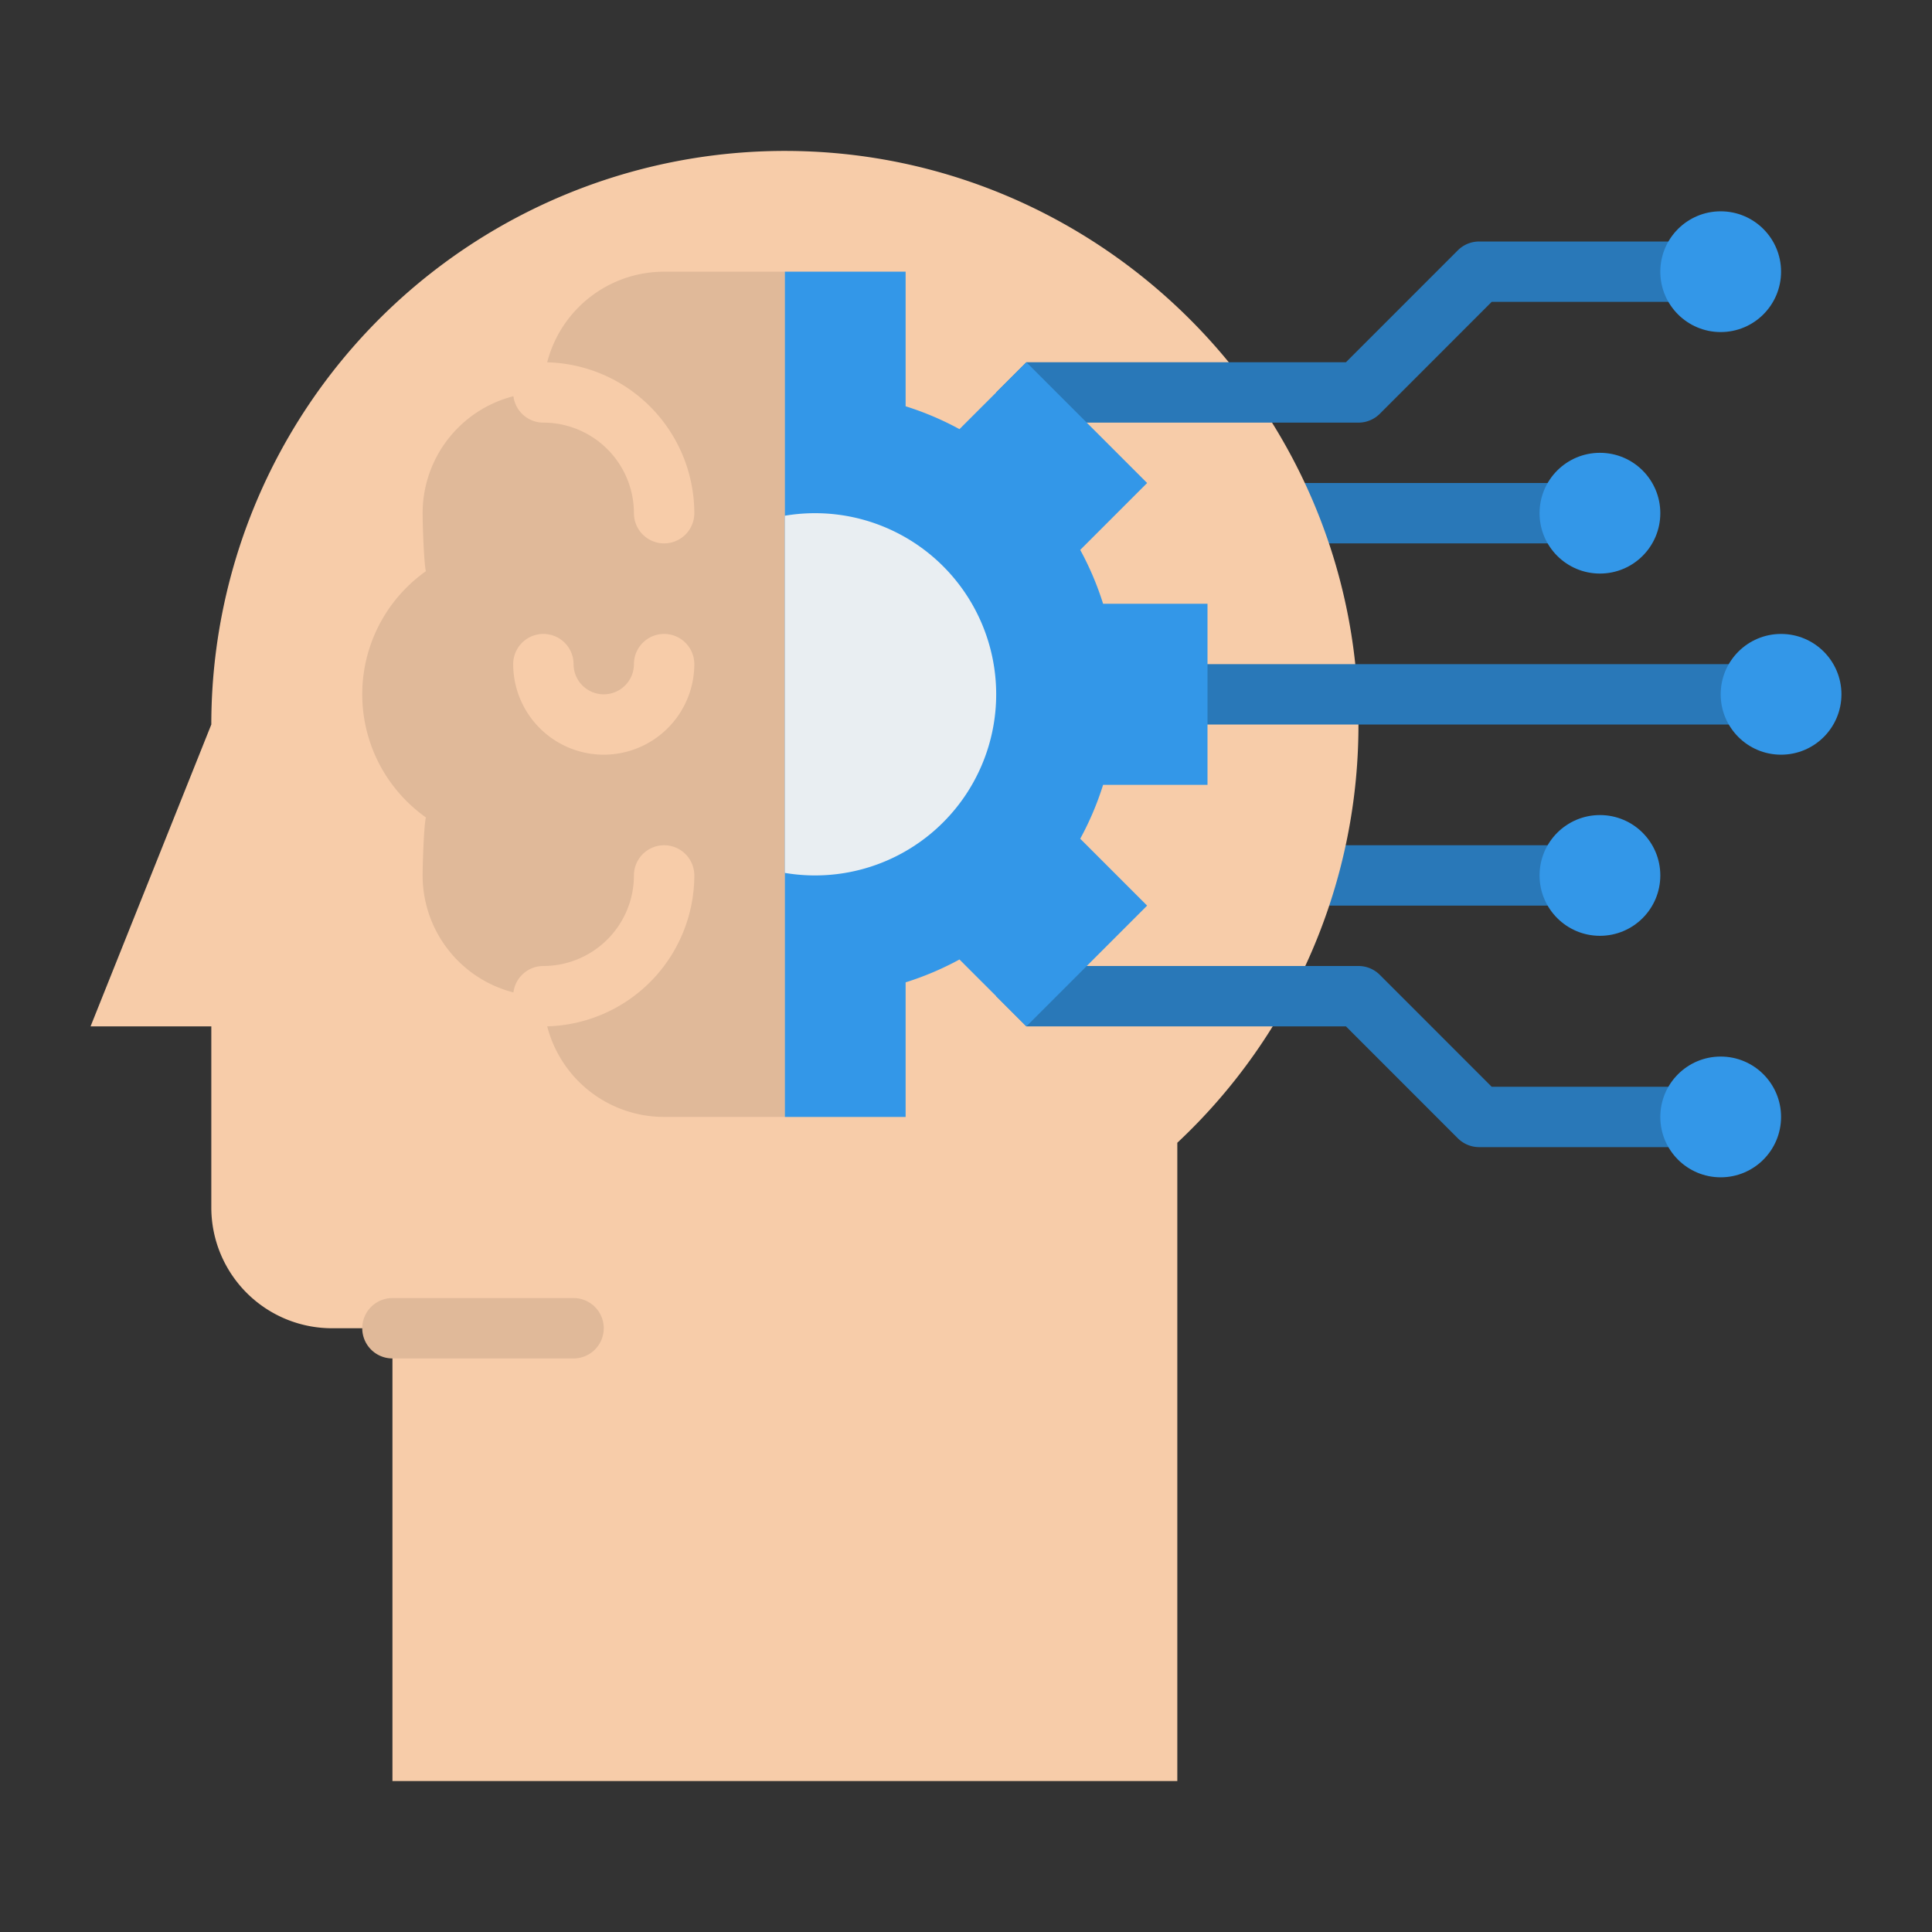 <svg id="Flat" xmlns="http://www.w3.org/2000/svg" viewBox="0 0 512 512"><rect x="0" y="0" width="512" height="512" fill="#333333" stroke="none"/><path d="M416,240H344a8,8,0,0,1,0-16h72a8,8,0,0,1,0,16Z" style="fill:#2978b8"/><path d="M416,144H344a8,8,0,0,1,0-16h72a8,8,0,0,1,0,16Z" style="fill:#2978b8"/><path d="M360,190.932C359.428,108.171,291.85,40.584,209.089,40A152,152,0,0,0,56,192L24,272H56v48a32,32,0,0,0,32,32h16V472H312V302.839A151.572,151.572,0,0,0,360,190.932Z" style="fill:#f7cca9"/><path d="M152,360H104a8,8,0,0,1,0-16h48a8,8,0,0,1,0,16Z" style="fill:#e0b999"/><path d="M176,72a32,32,0,0,0-32,32,32,32,0,0,0-32,32c0,2.541.305,13.009.865,15.379a39.981,39.981,0,0,0,0,65.242c-.56,2.37-.865,12.838-.865,15.379a32,32,0,0,0,32,32h0a32,32,0,0,0,32,32h32V72Z" style="fill:#e0b999"/><path d="M160,200a24.027,24.027,0,0,1-24-24,8,8,0,0,1,16,0,8,8,0,0,0,16,0,8,8,0,0,1,16,0A24.027,24.027,0,0,1,160,200Z" style="fill:#f7cca9"/><path d="M176,144a8,8,0,0,1-8-8,24.027,24.027,0,0,0-24-24,8,8,0,0,1,0-16,40.045,40.045,0,0,1,40,40A8,8,0,0,1,176,144Z" style="fill:#f7cca9"/><path d="M144,272a8,8,0,0,1,0-16,24.027,24.027,0,0,0,24-24,8,8,0,0,1,16,0A40.045,40.045,0,0,1,144,272Z" style="fill:#f7cca9"/><path d="M456,72a8,8,0,0,1-8,8H395.31l-29.65,29.66A8.008,8.008,0,0,1,360,112H272a8,8,0,0,1-8-8l8-8h84.69l29.65-29.66A8.008,8.008,0,0,1,392,64h56A8,8,0,0,1,456,72Z" style="fill:#2978b8"/><path d="M456,296a8,8,0,0,1-8,8H392a8.008,8.008,0,0,1-5.66-2.34L356.69,272H272l-8-8a8,8,0,0,1,8-8h88a8.008,8.008,0,0,1,5.66,2.34L395.31,288H448A8,8,0,0,1,456,296Z" style="fill:#2978b8"/><path d="M464,192H320a8,8,0,0,1,0-16H464a8,8,0,0,1,0,16Z" style="fill:#2978b8"/><path d="M292.33,208a79.349,79.349,0,0,1-6.06,14.27L304,240l-32,32-8-8-9.73-9.73A79.349,79.349,0,0,1,240,260.33V296H208V72h32v35.67a79.349,79.349,0,0,1,14.27,6.06L272,96l32,32-17.73,17.73A79.349,79.349,0,0,1,292.33,160H320v48Z" style="fill:#3397e8"/><path d="M264,184a48.007,48.007,0,0,1-56,47.33V136.67A48.007,48.007,0,0,1,264,184Z" style="fill:#e9eef2"/><circle cx="456" cy="72" r="16" style="fill:#3397e8"/><circle cx="456" cy="296" r="16" style="fill:#3397e8"/><circle cx="472" cy="184" r="16" style="fill:#3397e8"/><circle cx="424" cy="136" r="16" style="fill:#3397e8"/><circle cx="424" cy="232" r="16" style="fill:#3397e8"/></svg>